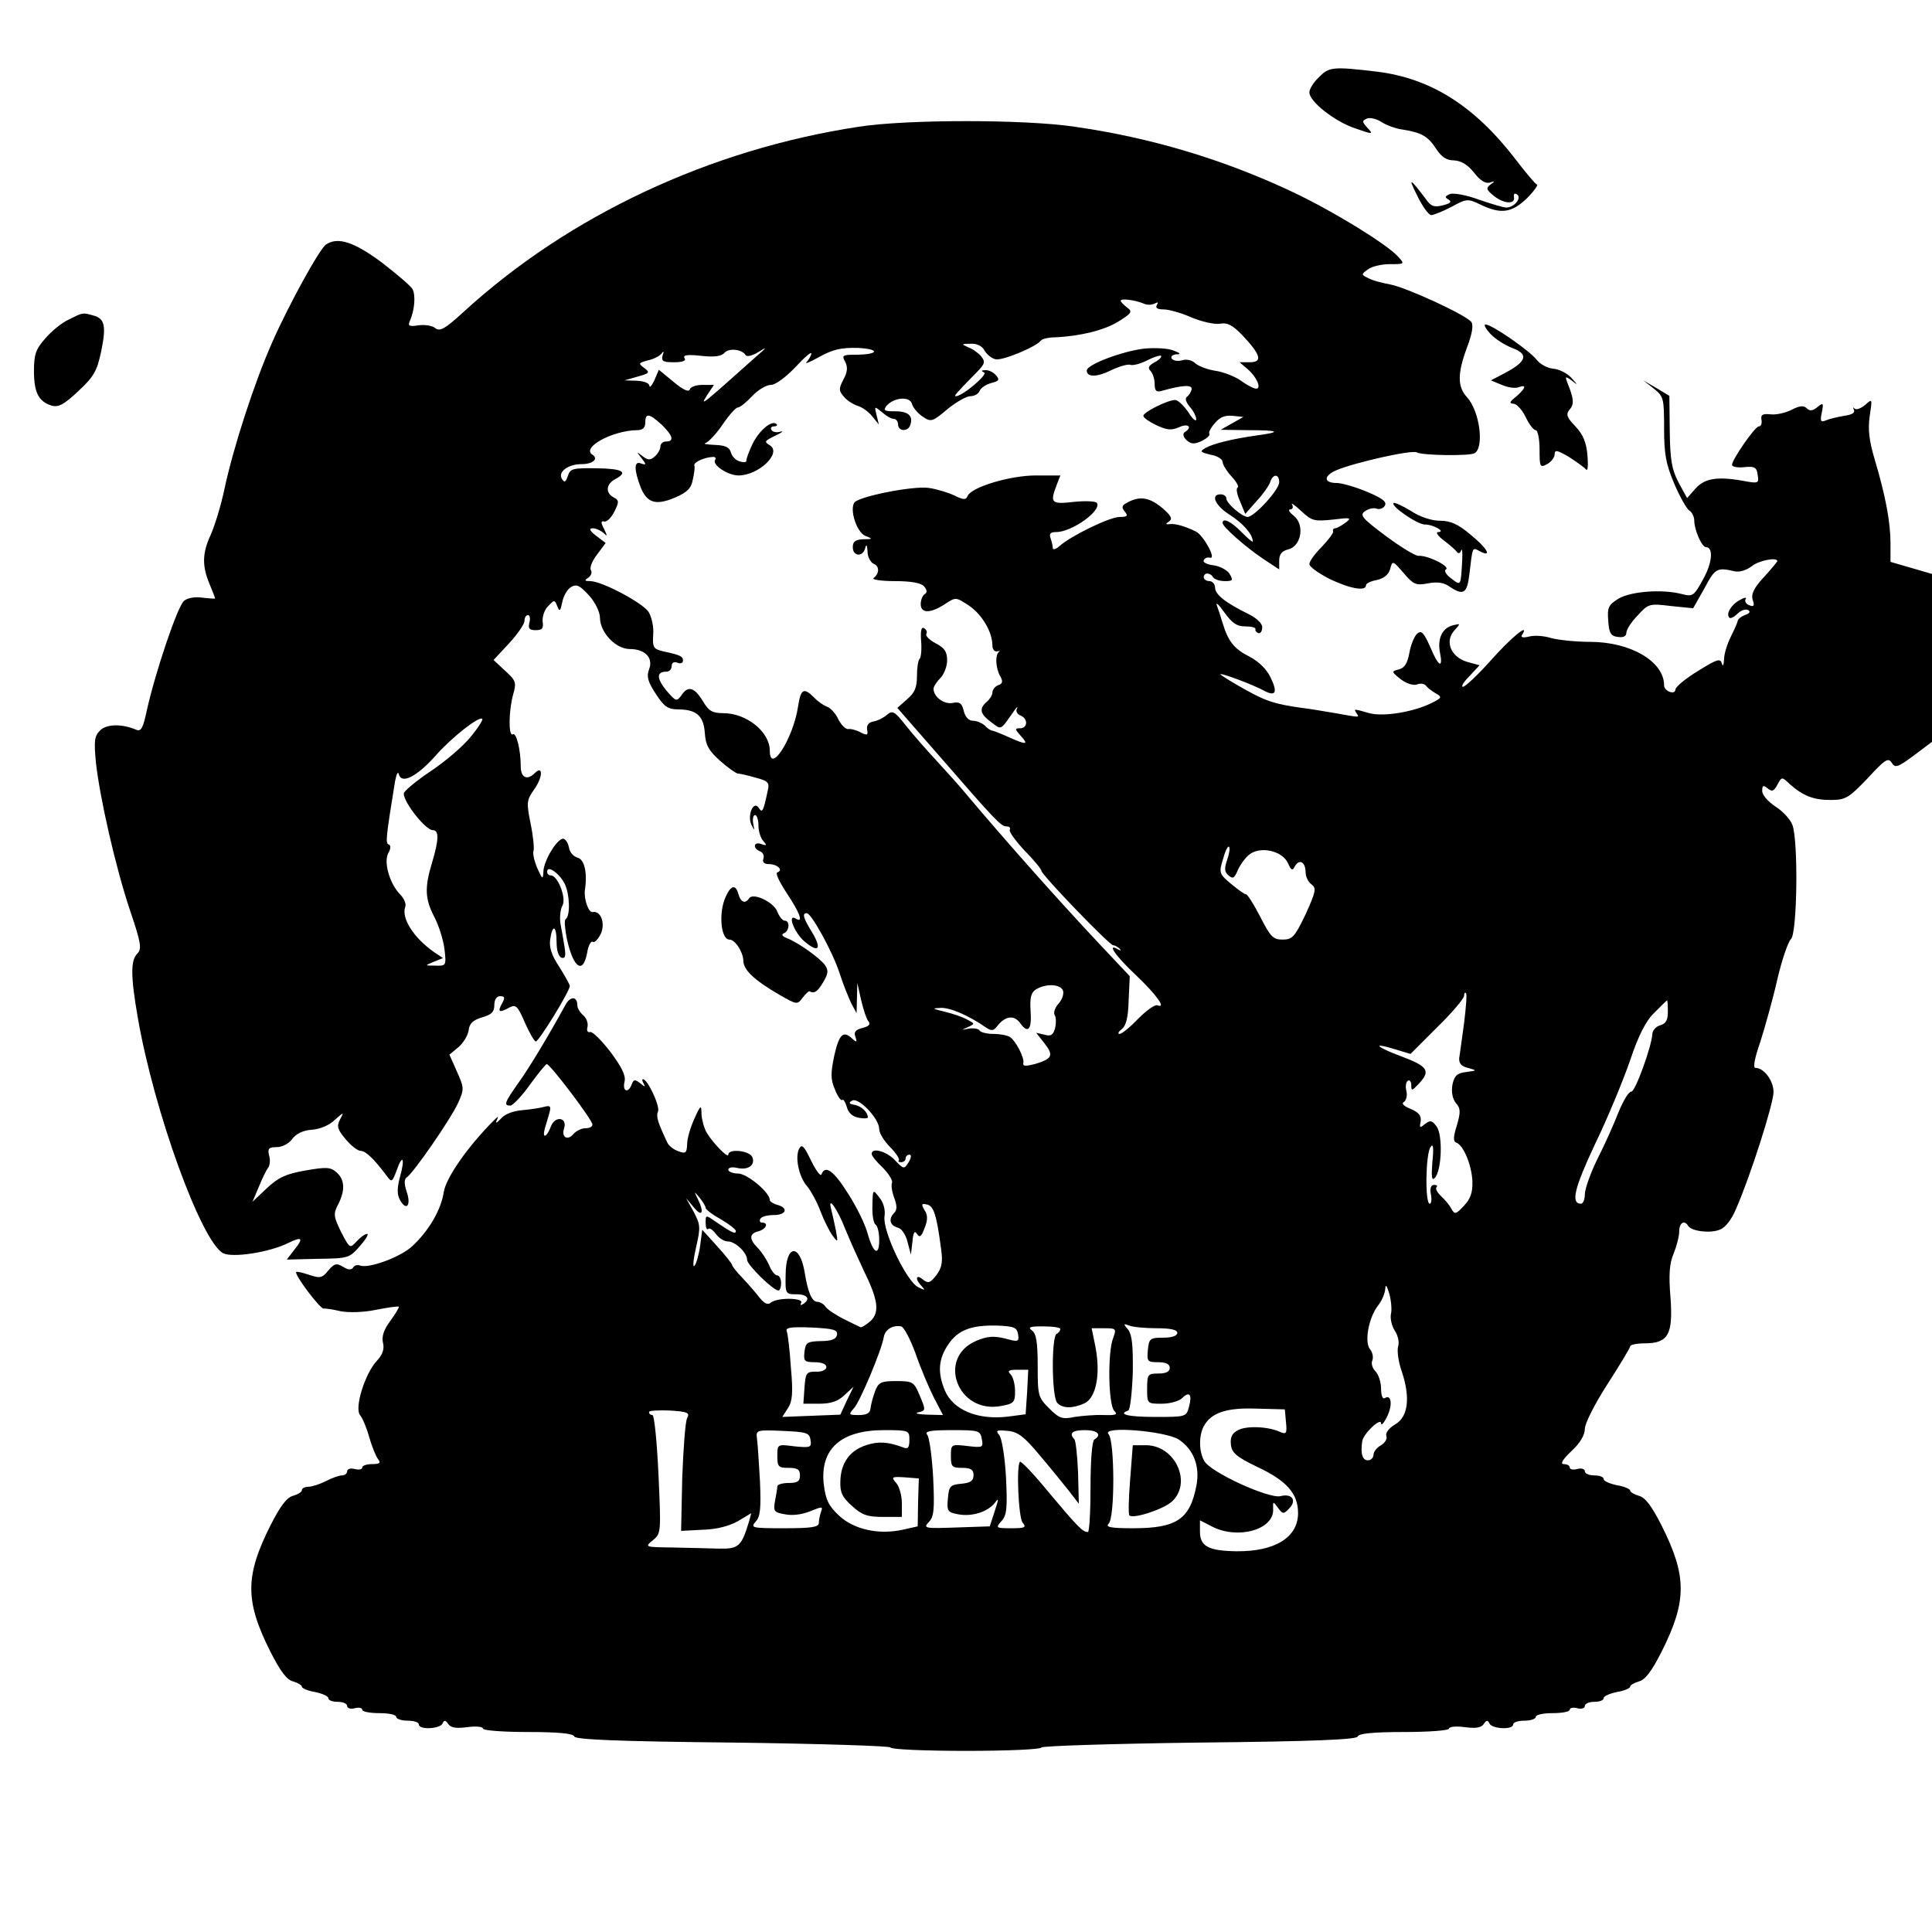 <?xml version="1.0" standalone="no"?>
<!DOCTYPE svg PUBLIC "-//W3C//DTD SVG 20010904//EN"
 "http://www.w3.org/TR/2001/REC-SVG-20010904/DTD/svg10.dtd">
<svg version="1.0" xmlns="http://www.w3.org/2000/svg"
 width="512pt" height="512pt" viewBox="0 0 512 512"
 preserveAspectRatio="xMidYMid meet">
<g transform="translate(0,512) scale(0.1,-0.1)"
fill="#000000" stroke="none">
<path d="M3495 4915 c-14 -13 -25 -31 -25 -40 0 -24 67 -77 121 -95 48 -17 49
-16 33 1 -15 17 -15 19 -1 25 8 3 26 -1 39 -10 13 -8 37 -17 53 -19 52 -8 69
-18 90 -50 15 -23 28 -32 48 -32 19 -1 36 -11 53 -32 16 -21 30 -30 42 -27 14
5 15 4 2 -5 -13 -10 -11 -14 10 -31 27 -21 57 -22 52 -1 -1 7 2 10 8 6 14 -9
-7 -35 -28 -35 -8 0 -41 10 -73 21 -32 12 -66 18 -76 15 -14 -6 -15 -9 -4 -15
9 -6 5 -10 -15 -15 -23 -6 -32 -3 -45 16 -43 57 -48 59 -24 11 14 -29 31 -53
38 -53 6 0 31 10 54 22 40 22 43 22 78 5 53 -25 81 -21 121 17 19 19 31 36 27
37 -5 2 -30 32 -56 66 -109 142 -224 215 -367 233 -118 14 -128 13 -155 -15z"/>
<path d="M2275 4784 c-394 -60 -768 -235 -1048 -492 -47 -43 -61 -51 -73 -42
-7 7 -28 10 -44 8 -25 -4 -30 -2 -24 11 13 29 16 69 7 85 -4 8 -42 40 -82 71
-73 54 -116 68 -147 47 -17 -11 -100 -162 -143 -260 -47 -106 -103 -279 -126
-387 -9 -44 -26 -98 -36 -121 -23 -49 -24 -83 -4 -131 8 -19 15 -37 15 -39 0
-1 -15 0 -33 2 -19 3 -39 0 -49 -8 -17 -13 -76 -188 -99 -291 -10 -47 -15 -56
-28 -51 -37 16 -78 16 -96 -2 -15 -15 -16 -28 -11 -83 10 -93 52 -279 91 -395
29 -85 31 -101 19 -113 -18 -18 -18 -59 1 -169 43 -249 168 -593 226 -625 25
-13 123 2 173 27 37 18 41 13 16 -18 l-20 -26 83 2 c80 1 83 2 111 34 15 17
24 32 19 32 -6 0 -18 -9 -28 -20 -18 -19 -18 -19 -41 25 -20 41 -21 48 -8 73
19 37 18 66 -4 85 -16 14 -26 15 -83 5 -51 -9 -71 -18 -102 -47 l-38 -36 17
40 c9 22 20 45 25 51 4 5 6 20 2 32 -4 18 -1 22 20 22 15 0 32 9 41 21 10 14
28 23 51 25 22 1 48 12 62 26 25 22 25 22 14 1 -9 -18 -7 -26 15 -52 14 -17
32 -31 40 -31 13 0 35 -21 68 -65 14 -19 15 -19 27 13 16 46 23 33 9 -17 -8
-30 -8 -47 0 -61 17 -31 30 -14 18 21 -7 21 -7 33 -1 38 18 11 117 155 136
196 18 39 17 42 -2 85 l-20 45 24 20 c13 11 25 31 27 45 2 18 12 27 36 34 24
7 32 14 32 32 0 15 6 24 15 24 13 0 14 -4 5 -20 -12 -22 -7 -25 20 -10 17 9
22 4 41 -40 12 -27 25 -50 29 -50 8 0 90 133 90 147 0 4 -13 27 -28 51 -20 30
-27 51 -24 72 6 42 17 38 17 -7 0 -21 5 -38 13 -41 10 -3 12 4 8 29 -3 19 -8
47 -11 63 -2 16 0 37 6 47 10 20 -13 79 -31 79 -6 0 -10 4 -10 10 0 18 31 -3
46 -31 14 -28 16 -86 3 -95 -4 -2 -2 -25 3 -51 17 -78 43 -97 54 -38 3 19 10
32 15 29 5 -3 14 7 21 21 13 28 0 62 -21 58 -11 -3 -24 34 -21 58 7 46 -1 81
-19 86 -11 3 -21 14 -23 26 -2 11 -8 22 -14 24 -15 5 -54 -58 -54 -88 -1 -21
-3 -19 -16 10 -8 19 -13 40 -10 47 2 6 -1 39 -8 72 -11 56 -11 61 11 92 22 32
22 63 0 41 -20 -20 -37 -12 -37 18 0 45 -12 91 -21 85 -12 -7 -11 63 1 106 9
31 7 37 -21 62 l-31 29 41 44 c23 25 41 51 41 60 0 8 4 15 9 15 5 0 7 -9 4
-20 -4 -16 0 -20 17 -20 17 0 21 5 18 23 -1 13 5 32 15 41 16 17 17 17 24 -1
6 -15 8 -13 13 11 3 16 13 34 23 40 15 9 23 5 48 -22 17 -19 29 -44 29 -60 1
-39 42 -82 79 -82 41 0 63 -24 51 -54 -7 -19 -3 -33 18 -65 23 -35 32 -41 62
-41 47 -1 65 -18 68 -64 2 -31 11 -46 40 -72 20 -18 42 -33 47 -34 6 0 27 -5
48 -11 34 -9 37 -13 31 -37 -11 -52 -14 -58 -23 -43 -14 21 -31 -19 -20 -44 9
-18 9 -18 5 3 -2 12 0 22 5 22 5 0 9 -13 9 -28 0 -15 6 -34 13 -41 10 -11 9
-13 -5 -8 -21 8 -24 -11 -4 -19 8 -3 12 -12 9 -20 -3 -9 2 -14 15 -14 22 0 39
-16 22 -22 -6 -2 6 -26 25 -55 34 -51 45 -80 25 -68 -25 16 -6 -36 22 -60 38
-32 47 -20 19 26 -22 36 -26 49 -13 49 12 0 68 -101 87 -159 9 -29 24 -65 31
-80 l14 -26 1 40 1 40 10 -45 c6 -25 14 -50 19 -56 7 -8 2 -14 -15 -18 -19 -5
-24 -11 -19 -24 5 -14 3 -15 -8 -5 -24 23 -35 13 -48 -44 -10 -48 -10 -64 2
-91 7 -18 16 -30 19 -27 3 3 8 -5 12 -18 4 -16 15 -26 31 -29 14 -3 25 -2 25
1 -1 14 -16 29 -35 33 -15 2 -17 6 -7 11 16 11 72 -47 72 -75 0 -11 13 -32 29
-48 16 -16 26 -32 23 -35 -3 -3 0 -5 6 -5 7 0 12 5 12 10 0 6 5 10 10 10 6 0
5 -8 -2 -20 -12 -19 -13 -19 -36 5 -22 24 -62 35 -62 17 0 -5 13 -21 29 -36
16 -16 27 -34 25 -40 -3 -7 0 -25 6 -41 7 -19 8 -31 0 -39 -16 -16 -12 -33 8
-39 11 -2 22 -18 27 -38 l9 -34 4 34 c2 25 6 31 12 21 7 -11 12 -7 20 15 9 22
9 35 0 48 -9 16 -8 18 6 15 18 -3 26 -26 38 -118 5 -35 2 -50 -13 -70 -16 -20
-21 -22 -35 -11 -19 16 -22 1 -3 -18 10 -11 8 -11 -10 -2 -31 16 -94 148 -89
187 3 18 -3 38 -14 51 -17 22 -17 22 -18 -22 -1 -24 3 -47 8 -50 6 -4 10 -22
10 -41 0 -45 -16 -36 -31 18 -6 23 -29 70 -51 104 -38 61 -61 78 -71 52 -2 -7
-14 9 -27 35 -19 40 -25 46 -32 33 -12 -22 -1 -76 22 -101 9 -11 25 -40 34
-64 9 -24 24 -54 32 -65 15 -20 15 -19 9 14 -4 19 -9 43 -12 54 -11 41 16 3
37 -51 13 -32 35 -80 48 -108 39 -79 44 -112 19 -136 -12 -10 -24 -18 -27 -16
-3 1 -23 11 -45 22 -22 11 -44 26 -48 33 -4 6 -14 12 -21 12 -14 0 -25 25 -33
75 -13 82 -51 78 -51 -5 -1 -49 0 -50 29 -50 29 0 38 -13 17 -26 -6 -4 -8 -3
-5 3 9 14 -63 15 -80 1 -8 -7 -17 -3 -30 13 -10 13 -30 36 -45 52 -16 16 -28
32 -28 35 -1 4 -18 26 -40 50 l-39 43 -6 -46 c-4 -25 -11 -47 -15 -50 -5 -3
-2 20 5 51 12 52 11 59 -7 93 l-20 36 21 -25 c22 -27 28 -13 10 23 -10 21 -10
21 5 3 9 -11 16 -23 16 -27 0 -4 18 -18 40 -30 22 -13 40 -27 40 -31 0 -10
-10 -5 -53 24 -27 19 -27 19 -27 -3 0 -12 3 -19 7 -16 3 4 12 -2 20 -13 8 -11
22 -20 32 -20 20 0 51 -30 51 -49 0 -13 69 -81 83 -81 4 0 7 9 7 20 0 11 -5
20 -10 20 -6 0 -16 12 -22 28 -7 15 -20 35 -30 45 -23 23 -23 38 2 44 21 6 28
23 9 23 -5 0 -7 5 -4 10 3 6 19 10 36 10 33 0 39 19 9 27 -11 3 -20 9 -20 13
0 20 -60 70 -84 70 -14 0 -26 5 -26 10 0 6 10 8 23 5 29 -7 49 7 41 28 -7 18
-64 24 -64 7 0 -11 -40 30 -57 58 -7 12 -13 34 -14 49 0 26 -2 26 -19 -12 -10
-22 -19 -52 -19 -67 -1 -24 -4 -26 -23 -19 -12 4 -25 14 -29 22 -26 55 -31 70
-25 84 5 15 -28 85 -40 85 -3 0 -2 -6 2 -12 5 -9 3 -9 -9 1 -14 11 -18 11 -23
-3 -9 -24 -25 -19 -19 7 4 16 -6 37 -37 79 -24 31 -48 55 -54 53 -7 -2 -10 4
-7 14 2 10 -3 23 -11 30 -9 8 -16 19 -16 27 0 24 -19 25 -32 0 -45 -82 -96
-167 -125 -207 -36 -51 -39 -59 -20 -59 6 1 30 25 51 55 22 30 42 55 45 55 9
0 121 -148 121 -160 0 -6 -8 -10 -19 -10 -10 0 -24 -7 -31 -15 -16 -19 -33 -9
-25 15 9 29 -24 34 -35 5 -11 -30 -24 -34 -16 -5 3 11 9 29 12 41 5 17 2 20
-13 16 -10 -3 -36 -7 -58 -9 -25 -2 -47 -10 -58 -23 -10 -11 -15 -13 -11 -5 6
13 5 13 -8 0 -68 -68 -126 -151 -132 -189 -7 -47 -39 -102 -83 -143 -30 -29
-115 -60 -138 -52 -7 3 -16 1 -19 -5 -5 -7 -13 -7 -27 2 -17 10 -23 9 -39 -10
-16 -20 -22 -21 -49 -12 -18 6 -34 10 -36 8 -6 -6 64 -99 73 -97 4 1 24 -2 45
-7 23 -4 61 -3 94 4 31 6 58 10 60 8 1 -2 -9 -19 -23 -38 -17 -23 -23 -41 -19
-58 4 -16 -1 -31 -16 -47 -32 -34 -60 -125 -45 -144 7 -8 18 -35 25 -60 7 -25
18 -51 23 -57 8 -10 4 -13 -16 -13 -14 0 -26 -4 -26 -9 0 -5 -9 -7 -20 -4 -11
3 -20 0 -20 -6 0 -6 -6 -11 -14 -11 -7 0 -27 -7 -42 -15 -16 -8 -37 -15 -46
-15 -10 0 -18 -4 -18 -9 0 -5 -10 -11 -23 -15 -17 -4 -34 -27 -60 -78 -68
-135 -68 -201 0 -336 26 -51 43 -74 60 -78 13 -4 23 -10 23 -14 0 -4 16 -11
35 -14 19 -4 35 -11 35 -16 0 -6 11 -10 25 -10 14 0 25 -5 25 -11 0 -6 9 -9
20 -6 11 3 20 1 20 -4 0 -5 20 -9 45 -9 25 0 45 -4 45 -10 0 -5 14 -10 30 -10
17 0 30 -4 30 -10 0 -15 57 -12 63 3 4 9 8 9 15 -2 7 -10 22 -12 51 -8 23 3
41 1 41 -4 0 -5 54 -9 119 -9 82 0 121 -4 123 -12 3 -8 116 -13 421 -16 229
-3 417 -9 417 -13 0 -5 90 -9 200 -9 110 0 200 4 200 9 0 4 188 10 417 13 305
3 418 8 421 16 2 8 41 12 123 12 65 0 119 4 119 9 0 5 18 7 41 4 29 -4 44 -2
51 8 7 11 11 11 15 2 6 -15 63 -18 63 -3 0 6 14 10 30 10 17 0 30 5 30 10 0 6
20 10 45 10 25 0 45 4 45 9 0 5 9 7 20 4 11 -3 20 0 20 6 0 6 11 11 25 11 14
0 25 4 25 10 0 5 16 12 35 16 19 3 35 10 35 14 0 4 10 10 23 14 17 4 34 27 60
78 68 135 68 201 0 336 -26 51 -43 74 -60 78 -13 4 -23 10 -23 14 0 4 -16 11
-35 14 -19 4 -35 11 -35 16 0 6 -11 10 -25 10 -14 0 -25 5 -25 11 0 6 -9 9
-20 6 -11 -3 -20 -1 -20 4 0 5 -7 9 -16 9 -10 0 -3 12 20 34 23 21 36 43 36
59 0 15 26 66 60 119 33 51 60 96 60 100 0 4 17 8 38 8 63 0 76 23 69 121 -5
60 -3 90 8 116 8 20 15 46 15 59 0 24 14 32 24 15 9 -14 58 -20 83 -10 15 5
32 27 44 56 38 87 99 278 99 309 0 30 -25 64 -48 64 -7 0 -2 26 13 69 12 38
33 112 45 165 12 52 29 101 36 107 17 14 20 262 4 303 -5 14 -25 36 -44 48
-20 13 -36 31 -36 42 0 15 3 16 14 7 12 -10 17 -8 26 9 12 22 12 22 33 2 35
-31 63 -42 108 -42 40 0 48 5 98 57 46 50 55 56 64 42 9 -15 16 -13 59 19 l48
36 0 223 0 222 -55 16 -55 16 0 49 c0 56 -13 126 -42 223 -15 50 -18 80 -13
115 7 46 7 46 -12 29 -11 -9 -23 -14 -28 -10 -4 5 -5 3 -2 -3 4 -8 -5 -13 -26
-16 -17 -3 -39 -8 -48 -12 -14 -6 -16 -2 -11 21 5 25 4 27 -12 14 -12 -10 -20
-11 -28 -3 -8 8 -19 7 -40 -4 -16 -8 -41 -14 -56 -12 -21 2 -26 -1 -24 -14 2
-10 -1 -18 -7 -18 -10 0 -71 -88 -71 -102 0 -5 15 -8 33 -6 27 3 33 -1 35 -21
4 -22 2 -23 -40 -15 -68 12 -101 6 -125 -21 l-22 -25 -23 42 c-18 35 -22 60
-23 136 l-1 93 -35 21 -34 20 28 -22 c26 -21 27 -26 27 -105 0 -69 5 -95 27
-147 15 -35 33 -67 40 -71 7 -4 13 -17 13 -27 0 -24 20 -70 31 -70 20 0 17
-41 -7 -84 -25 -46 -28 -48 -58 -40 -52 13 -132 7 -166 -12 -27 -17 -31 -23
-28 -59 2 -33 7 -41 26 -43 14 -2 22 2 22 11 0 8 13 29 30 46 28 31 31 32 88
25 l59 -6 30 53 c28 53 33 56 80 45 13 -3 32 3 46 14 19 15 67 24 67 13 0 -2
-16 -21 -36 -43 -26 -28 -34 -45 -29 -60 5 -15 3 -19 -9 -14 -9 3 -13 11 -10
16 4 6 -3 5 -15 -2 -23 -12 -38 -37 -28 -47 3 -3 13 2 22 11 9 9 22 13 28 9 7
-4 3 -9 -9 -13 -10 -4 -19 -11 -19 -16 -1 -5 -9 -23 -18 -41 -9 -18 -18 -45
-18 -60 -1 -16 -3 -21 -6 -11 -4 14 -13 11 -63 -20 -33 -20 -59 -42 -60 -49 0
-16 -30 -5 -30 11 0 63 -89 115 -196 115 -38 0 -84 5 -103 10 -19 6 -45 8 -59
4 -17 -4 -23 -2 -18 5 21 34 -30 -8 -84 -69 -34 -38 -67 -69 -73 -69 -6 0 2
13 17 28 l27 29 -33 9 c-43 13 -60 54 -34 83 17 19 17 19 -3 14 -29 -7 -42
-35 -35 -72 9 -45 -4 -38 -26 15 -17 38 -23 44 -34 35 -8 -7 -17 -29 -21 -51
-5 -27 -12 -40 -28 -44 -20 -5 -20 -6 5 -26 16 -12 33 -17 43 -14 9 4 20 2 24
-3 3 -5 15 -14 25 -20 18 -10 18 -12 -10 -26 -48 -24 -128 -37 -165 -27 -42
12 -42 12 -34 0 8 -12 11 -12 -56 0 -30 5 -70 12 -89 14 -70 10 -94 17 -149
48 -31 17 -60 35 -66 40 -10 9 84 -25 118 -44 28 -14 33 -2 14 37 -10 21 -31
42 -56 55 -40 20 -56 40 -71 89 -4 14 -11 35 -15 46 -4 11 5 3 19 -17 21 -29
33 -38 56 -38 17 0 29 -3 27 -8 -1 -4 3 -8 8 -10 6 -1 10 6 10 16 0 10 -15 24
-35 34 -61 30 -90 52 -90 71 0 9 -7 17 -15 17 -8 0 -15 5 -15 10 0 6 4 10 9
10 6 0 13 -4 16 -10 3 -5 17 -10 31 -10 21 0 23 2 12 20 -7 10 -26 20 -43 22
-16 2 -28 8 -25 13 2 6 10 9 17 7 17 -4 -17 58 -37 69 -28 14 -55 22 -70 20
-12 -1 -12 0 -2 7 10 7 6 15 -18 36 -34 28 -59 32 -91 15 -16 -8 -18 -13 -8
-25 9 -11 7 -14 -14 -14 -26 0 -129 -50 -159 -77 -10 -9 -18 -11 -18 -5 0 6
-3 17 -6 26 -4 12 0 16 15 16 42 0 121 57 108 77 -3 5 -31 6 -61 3 -60 -7 -64
-3 -46 44 l10 26 -65 0 c-68 0 -172 -31 -181 -55 -4 -10 -11 -10 -35 2 -17 8
-47 17 -68 20 -41 6 -187 -23 -197 -39 -13 -20 7 -79 29 -88 21 -8 20 -9 -5
-9 -21 -1 -28 -6 -28 -21 0 -25 27 -27 33 -2 3 11 5 8 6 -9 0 -15 8 -29 16
-33 16 -6 16 -26 0 -38 -5 -4 20 -8 56 -8 45 0 70 -5 78 -14 8 -10 9 -16 1
-21 -5 -3 -10 -15 -10 -26 0 -25 26 -25 64 0 29 19 29 19 64 -4 35 -24 62 -70
62 -106 0 -10 6 -17 13 -15 6 1 9 1 5 -1 -11 -7 -10 -41 2 -64 9 -15 7 -21 -5
-25 -8 -3 -15 -12 -15 -19 0 -7 -7 -18 -15 -25 -21 -18 -18 -32 12 -54 28 -21
23 -23 61 31 7 10 10 12 7 5 -4 -6 1 -15 9 -18 21 -8 20 -34 -1 -34 -14 0 -14
-2 2 -20 22 -24 16 -25 -33 -3 -20 9 -40 17 -44 17 -4 1 -13 7 -19 14 -7 6
-21 12 -31 12 -11 0 -20 10 -24 26 -5 21 -11 25 -30 21 -23 -4 -51 17 -50 39
1 6 9 18 19 28 9 10 17 30 17 46 0 23 -7 33 -30 45 -17 9 -28 20 -25 25 3 5 0
12 -6 15 -7 5 -10 -6 -8 -33 2 -23 0 -44 -4 -48 -4 -4 -7 -25 -7 -46 0 -30 -6
-44 -26 -61 l-26 -23 104 -119 c157 -181 171 -195 185 -195 8 0 12 -4 9 -9 -3
-4 15 -29 39 -55 25 -25 45 -50 45 -54 0 -10 180 -197 190 -197 4 0 12 -4 17
-9 5 -5 3 -6 -4 -2 -31 18 -8 -16 46 -67 57 -54 83 -91 58 -81 -7 2 -29 -14
-51 -36 -21 -22 -43 -40 -49 -40 -6 0 -3 6 6 13 11 8 17 31 18 76 l3 64 -81
86 c-108 115 -245 269 -352 396 -18 22 -55 63 -80 90 -26 28 -62 69 -81 93
-29 37 -35 40 -49 28 -9 -8 -25 -16 -36 -18 -13 -2 -19 -10 -17 -22 3 -14 0
-16 -17 -7 -11 6 -26 10 -32 9 -7 -2 -19 10 -27 25 -7 16 -21 31 -30 34 -10 4
-25 14 -35 25 -27 27 -35 22 -42 -24 -13 -86 -75 -182 -75 -117 0 49 -61 99
-123 99 -29 0 -39 6 -53 30 -23 38 -40 44 -57 19 -14 -19 -15 -19 -41 11 -26
32 -27 50 0 50 8 0 14 7 14 15 0 9 6 12 15 9 8 -4 15 -1 15 5 0 12 -7 15 -53
25 -25 6 -28 10 -26 44 2 20 -4 47 -12 60 -15 24 -124 82 -155 82 -15 0 -16 2
-5 9 7 5 11 14 7 20 -4 6 3 24 16 41 l23 31 -25 19 c-18 14 -20 20 -9 20 8 0
21 -6 28 -12 11 -11 11 -9 2 10 -9 17 -9 22 0 20 7 -2 19 10 27 26 13 26 13
30 -2 38 -22 12 -20 35 4 48 36 19 21 28 -49 29 -63 1 -70 -1 -76 -20 -6 -17
-9 -19 -16 -8 -11 18 16 39 52 39 30 0 46 14 29 25 -30 19 53 64 118 65 15 0
22 6 22 20 0 26 10 25 43 -5 30 -29 35 -45 12 -45 -8 0 -15 -6 -15 -14 0 -7
-7 -19 -15 -26 -12 -10 -18 -10 -32 1 -17 13 -17 13 -3 -5 14 -18 13 -19 -2
-14 -18 7 -18 -17 0 -64 17 -41 40 -48 90 -27 33 14 44 25 48 48 4 17 6 34 4
38 -2 8 27 21 48 22 7 1 11 -3 7 -8 -8 -13 34 -41 62 -41 54 0 116 60 83 80
-16 10 -15 11 20 28 14 7 17 10 8 8 -10 -3 -20 -1 -23 4 -4 6 -1 10 6 10 7 0
10 3 7 6 -12 12 -46 -16 -64 -53 -10 -21 -17 -41 -16 -44 1 -4 -7 -5 -17 -2
-11 3 -21 13 -24 24 -4 14 -15 19 -44 20 -21 1 -31 3 -23 5 8 3 29 25 45 49
17 25 35 45 40 45 6 0 23 14 38 30 16 17 38 30 50 30 12 0 39 20 64 46 24 26
43 43 43 37 0 -5 -6 -15 -12 -22 -7 -7 8 -1 33 13 36 20 58 25 102 24 61 -3
56 -18 -6 -18 -34 0 -37 -2 -27 -19 7 -14 6 -27 -5 -47 -13 -25 -12 -30 2 -46
8 -10 25 -20 37 -24 11 -3 29 -16 38 -28 l17 -21 -6 25 c-6 24 -6 24 14 8 11
-10 25 -18 31 -18 7 0 12 -7 12 -15 0 -18 26 -20 32 -2 9 24 -4 37 -39 37 -29
0 -33 2 -24 14 19 23 63 27 68 5 3 -10 16 -25 28 -33 22 -15 26 -14 65 19 23
19 51 35 61 35 11 0 22 6 25 14 3 8 17 17 31 21 20 5 23 8 13 20 -7 8 -20 15
-29 14 -10 0 -12 -2 -3 -6 12 -4 -57 -63 -75 -63 -6 0 0 7 56 64 21 22 23 27
11 42 -8 9 -23 20 -35 24 -18 8 -17 9 7 9 17 1 31 -6 37 -18 6 -10 19 -21 29
-23 17 -5 109 33 121 50 3 4 20 8 36 8 68 3 132 19 169 42 35 22 38 26 23 37
-9 7 -17 15 -17 18 0 7 39 2 62 -8 9 -4 22 -3 29 1 8 4 9 3 5 -4 -5 -8 1 -12
18 -12 13 0 46 -9 73 -21 26 -11 60 -19 75 -17 21 4 35 -4 61 -31 48 -51 54
-71 19 -71 l-27 0 21 -18 c24 -20 38 -52 23 -52 -6 0 -24 9 -40 21 -16 11 -46
23 -66 26 -21 3 -46 12 -55 20 -9 9 -25 12 -36 8 -11 -3 -23 -1 -27 5 -3 5 2
10 12 11 13 0 12 3 -7 10 -14 6 -49 8 -79 5 -57 -7 -151 -42 -151 -58 0 -18
27 -18 65 1 21 10 45 17 51 14 7 -2 27 3 44 12 18 9 34 14 37 12 2 -3 -5 -11
-17 -17 -16 -9 -19 -15 -11 -23 6 -6 11 -22 11 -35 0 -17 4 -22 18 -18 57 16
82 17 80 4 -2 -7 -7 -16 -13 -20 -5 -4 -2 -14 8 -26 9 -10 17 -25 17 -33 0 -8
-10 1 -21 19 -12 17 -27 32 -35 32 -19 0 -84 -32 -84 -42 0 -5 16 -16 35 -25
28 -13 39 -14 60 -5 24 11 36 0 15 -13 -6 -4 -5 -12 4 -21 12 -11 20 -12 40
-3 14 7 23 15 21 19 -3 4 4 17 15 29 13 16 27 21 47 19 l28 -3 -30 -17 -30
-17 74 -1 c82 0 89 -5 21 -14 -63 -9 -113 -21 -135 -33 -16 -9 -15 -11 13 -18
18 -3 32 -12 32 -19 0 -7 11 -25 24 -39 13 -14 20 -27 16 -29 -5 -2 -2 -18 6
-36 l14 -34 30 34 c17 18 33 41 36 50 7 23 24 23 24 0 0 -20 -66 -92 -84 -92
-15 1 -56 36 -56 49 0 6 -7 11 -15 11 -28 0 -15 -30 25 -55 34 -22 60 -51 60
-70 0 -3 -13 8 -30 25 -27 28 -50 39 -50 24 0 -10 59 -62 106 -94 l44 -29 0
23 c0 17 7 26 24 30 35 9 44 65 15 89 -12 9 -16 17 -10 17 7 0 9 6 5 13 -4 6
7 -1 24 -17 29 -27 35 -28 84 -23 48 6 51 5 34 -8 -11 -8 -23 -15 -28 -15 -4
0 -7 -4 -5 -8 1 -5 -13 -23 -30 -41 -18 -18 -33 -38 -33 -46 0 -7 24 -24 53
-39 54 -26 97 -34 97 -17 0 5 13 11 29 14 18 4 31 14 35 29 6 23 7 23 36 -11
26 -30 32 -33 64 -27 26 5 43 2 58 -9 36 -24 46 -18 52 33 9 75 7 72 28 61 34
-18 19 9 -26 45 -32 27 -52 36 -80 36 -22 0 -53 10 -77 26 -23 14 -43 23 -46
21 -8 -8 63 -57 83 -57 23 0 57 -20 35 -20 -7 0 -1 -10 15 -22 16 -12 32 -26
35 -31 4 -5 9 -3 11 4 3 8 4 -4 3 -26 -4 -69 -3 -68 -29 -48 -14 10 -20 21
-14 24 12 8 -49 38 -73 36 -9 0 -48 24 -87 53 -63 47 -69 55 -55 65 10 7 23
10 31 7 8 -3 18 1 22 8 6 10 -7 20 -48 37 -31 13 -67 23 -79 23 -36 0 -36 19
-1 34 47 20 201 55 213 47 14 -8 140 -10 153 -2 26 16 13 112 -20 148 -26 28
-26 63 0 133 14 37 17 59 11 67 -17 20 -172 91 -214 99 -22 4 -49 11 -59 17
-19 9 -19 10 -1 23 10 8 37 14 58 14 40 0 40 0 22 20 -30 33 -171 120 -279
171 -182 86 -375 144 -577 173 -132 20 -447 20 -574 0z m-299 -605 c3 -5 17
-2 32 7 26 16 26 15 -3 -10 -148 -132 -151 -135 -131 -103 l18 27 -30 0 c-17
0 -32 -5 -34 -12 -3 -8 -18 -1 -43 20 l-39 32 -12 -28 c-7 -15 -13 -21 -13
-14 -1 7 -15 12 -33 13 l-33 1 35 10 c32 9 33 11 17 23 -16 12 -15 13 10 20
15 3 32 12 36 18 6 8 7 6 3 -5 -4 -15 1 -18 30 -18 24 0 33 4 28 11 -5 8 8 10
44 6 36 -4 54 -1 62 8 11 13 46 10 56 -6z m-729 -1012 c-19 -24 -67 -65 -106
-91 -39 -26 -71 -53 -71 -59 0 -24 58 -97 77 -97 17 0 16 -26 -2 -86 -20 -66
-19 -96 6 -144 12 -23 24 -61 27 -86 5 -43 4 -44 -24 -43 -29 0 -29 0 -5 10
l25 10 -24 16 c-54 38 -87 90 -76 120 3 7 -3 22 -13 32 -28 28 -45 86 -32 110
7 12 7 21 1 23 -9 3 -7 20 17 168 4 20 8 27 10 18 7 -27 48 -6 97 49 43 49
116 106 124 98 3 -2 -11 -24 -31 -48z m2005 -326 c-8 -23 -7 -32 4 -41 11 -10
15 -7 23 11 5 13 18 32 29 42 28 26 89 14 105 -20 9 -20 12 -22 19 -8 12 20
28 10 28 -17 0 -11 7 -26 16 -32 13 -10 11 -19 -16 -79 -29 -60 -35 -67 -61
-67 -25 0 -32 7 -59 60 -17 33 -34 60 -38 60 -4 0 -22 13 -40 28 -31 26 -32
29 -21 65 6 22 13 36 16 33 3 -3 1 -18 -5 -35z m-435 -346 c3 -9 -2 -24 -12
-35 -9 -10 -14 -24 -10 -30 4 -6 4 -22 1 -35 -5 -18 -11 -22 -28 -17 l-22 5
22 -28 c25 -32 21 -41 -26 -55 -24 -6 -32 -6 -30 3 3 14 -20 59 -36 69 -6 4
-25 8 -43 8 -17 0 -34 4 -37 9 -3 5 -16 7 -29 5 -20 -4 -20 -4 -2 4 19 9 19 9
-2 20 -12 7 -39 16 -60 21 -33 8 -34 9 -10 10 25 1 74 -20 120 -52 15 -10 20
-9 30 4 21 27 45 30 61 7 21 -29 31 -16 27 36 -2 34 2 47 16 55 27 15 63 13
70 -4z m1063 -86 c-6 -41 -11 -83 -13 -93 -1 -14 6 -22 23 -26 25 -7 25 -7 -5
-11 -24 -3 -31 -10 -36 -34 -3 -19 0 -36 9 -48 13 -14 13 -24 3 -59 -10 -31
-10 -43 -2 -46 19 -6 41 -59 43 -102 1 -30 -5 -47 -22 -65 -22 -24 -25 -24
-34 -8 -5 10 -18 25 -28 34 -9 9 -15 19 -11 23 3 3 1 6 -6 6 -9 0 -12 -9 -9
-25 3 -14 1 -25 -3 -25 -13 0 -11 132 2 150 7 11 9 0 5 -39 -3 -39 -2 -51 6
-43 19 19 22 114 5 137 -12 16 -17 17 -31 6 -13 -11 -15 -10 -11 7 2 15 -5 24
-26 33 -20 8 -26 15 -18 19 6 5 9 17 6 29 -3 12 -1 24 4 27 5 3 9 -3 9 -12 0
-16 2 -15 20 4 32 34 24 46 -45 72 -70 26 -81 39 -17 19 l40 -12 71 71 c39 38
71 76 71 83 0 7 2 10 5 7 3 -2 0 -38 -5 -79z m540 30 c0 -22 -5 -32 -20 -36
-11 -3 -20 -13 -21 -22 -1 -32 -46 -156 -56 -154 -6 1 -21 -23 -34 -55 -12
-31 -37 -87 -56 -124 -18 -37 -33 -79 -33 -93 0 -14 -5 -25 -10 -25 -28 0 -18
41 37 158 34 70 75 170 93 222 22 66 42 105 64 126 17 17 32 32 34 33 1 0 2
-13 2 -30z m-734 -802 c-2 -11 2 -30 10 -43 9 -13 13 -32 9 -43 -3 -11 1 -41
10 -66 23 -69 17 -120 -18 -140 -17 -10 -26 -23 -23 -31 3 -7 -4 -18 -14 -24
-11 -6 -20 -17 -20 -25 0 -8 -7 -15 -15 -15 -14 0 -20 17 -15 50 2 20 50 65
50 48 0 -7 7 0 15 16 16 31 13 62 -5 51 -6 -4 -10 7 -10 25 0 17 -7 38 -15 46
-8 8 -12 21 -8 29 3 9 0 22 -6 29 -16 19 -4 83 20 115 11 13 19 33 20 45 1 14
4 10 11 -13 5 -19 7 -43 4 -54z m-1468 -55 c-2 -11 -15 -16 -43 -16 -36 -1
-40 -4 -43 -28 -3 -25 0 -28 27 -28 19 0 31 -5 31 -13 0 -7 -12 -13 -27 -12
-26 0 -28 -3 -31 -42 l-3 -43 42 0 c30 0 50 6 67 23 l24 22 -18 -37 -17 -37
-77 -3 -77 -3 15 23 c12 18 14 41 8 107 -3 46 -8 89 -11 97 -4 10 10 12 65 10
59 -3 71 -6 68 -20z m208 -48 c13 -38 35 -90 48 -116 l25 -48 -42 1 c-23 1
-34 3 -24 6 21 5 21 5 3 48 -14 33 -18 35 -61 35 -40 0 -47 -3 -56 -27 -6 -16
-11 -36 -12 -45 -1 -13 -10 -18 -31 -18 -27 0 -28 1 -13 18 16 17 73 153 79
188 3 20 23 33 46 29 7 -1 24 -33 38 -71z m272 50 c3 -20 1 -21 -35 -11 -30 7
-46 6 -75 -6 -107 -45 -50 -195 65 -173 34 6 37 10 37 39 0 18 -5 38 -12 45
-9 9 -5 12 17 12 l30 0 -3 -59 -4 -59 -46 -6 c-80 -10 -146 17 -168 69 -20 48
-17 84 9 122 26 39 62 52 132 50 43 -2 50 -5 53 -23z m112 14 c0 -4 -4 -10
-10 -13 -14 -9 -13 -168 2 -183 15 -15 40 -15 72 -1 31 15 43 77 29 150 l-10
49 33 0 c32 0 33 -1 24 -26 -15 -37 -13 -177 3 -193 10 -10 4 -12 -28 -11 -22
1 -57 -2 -77 -5 -33 -7 -41 -4 -68 23 -29 29 -30 34 -30 113 0 62 -4 85 -15
93 -12 9 -6 11 30 11 25 0 45 -3 45 -7z m256 2 c36 0 54 -4 54 -12 0 -8 -14
-13 -37 -13 -35 0 -38 -2 -41 -32 -3 -31 -1 -33 27 -33 21 0 31 -5 31 -15 0
-10 -10 -15 -30 -15 -28 0 -30 -2 -30 -40 0 -40 0 -40 39 -40 22 0 46 7 54 15
19 19 27 10 18 -23 -7 -27 -9 -27 -89 -27 -73 0 -101 7 -72 17 5 2 10 46 12
100 1 72 -2 100 -12 114 -14 16 -13 17 3 11 10 -4 43 -7 73 -7z m-1245 -238
c-5 -10 -10 -80 -13 -158 l-3 -141 57 3 c38 1 71 10 94 23 l35 21 -6 -22 c-20
-67 -28 -73 -80 -72 -28 1 -83 2 -124 3 -72 1 -73 1 -51 19 22 18 22 20 15
175 -4 86 -11 157 -16 157 -5 0 -9 3 -9 8 0 4 25 5 55 4 47 -3 54 -6 46 -20z
m1587 -11 c3 -29 1 -33 -15 -26 -32 15 -90 17 -112 5 -16 -8 -21 -19 -19 -38
2 -22 15 -33 69 -59 79 -37 109 -71 109 -123 0 -64 -61 -102 -163 -101 -74 1
-97 13 -97 52 l0 30 31 -16 c69 -36 165 -9 163 45 -1 22 0 22 13 4 12 -17 15
-17 29 -2 22 22 8 41 -23 33 -31 -7 -187 64 -202 94 -14 25 -14 67 -1 91 19
36 60 50 140 47 l75 -2 3 -34z m-1260 -47 c3 -20 0 -21 -42 -17 -46 6 -46 6
-46 -26 0 -28 3 -31 30 -31 23 0 30 -4 30 -20 0 -16 -7 -20 -30 -20 -16 0 -30
-4 -30 -9 0 -5 -3 -22 -6 -38 -5 -28 -3 -31 26 -36 19 -4 45 -1 67 8 32 13 34
13 29 -1 -3 -9 -6 -22 -6 -30 0 -11 -19 -14 -92 -14 -86 0 -90 1 -75 18 12 13
14 35 11 107 -3 50 -6 100 -8 113 -3 22 -1 23 68 20 64 -3 71 -5 74 -24z m262
0 c0 -20 -4 -25 -16 -20 -40 15 -66 17 -99 6 -43 -14 -67 -47 -68 -96 -1 -29
5 -42 31 -65 26 -24 41 -29 82 -29 l50 0 0 37 c0 20 -7 44 -15 53 -14 16 -12
17 22 15 l38 -3 -2 -63 -1 -64 -40 -9 c-64 -14 -129 1 -168 37 -28 26 -36 42
-41 84 -10 93 45 143 160 143 66 0 67 -1 67 -26z m192 2 c4 -22 3 -23 -39 -18
-43 5 -43 4 -43 -27 0 -28 3 -31 30 -31 23 0 30 -5 30 -19 0 -15 -8 -21 -32
-23 -30 -3 -33 -6 -36 -39 -3 -33 -1 -37 27 -42 36 -7 79 6 98 31 10 14 10 10
-1 -23 l-13 -40 -89 -3 c-83 -3 -88 -2 -73 14 14 14 16 32 12 118 -3 55 -10
107 -16 114 -7 9 7 12 66 12 71 0 75 -1 79 -24z m152 -41 c28 -33 63 -76 78
-95 l27 -35 -2 82 c-2 45 -6 85 -10 89 -15 16 -5 24 28 24 34 0 46 -12 25 -25
-6 -4 -10 -57 -10 -126 0 -65 -3 -119 -7 -119 -14 0 -27 14 -102 103 -40 49
-75 86 -78 83 -10 -10 -4 -147 7 -161 11 -13 6 -15 -30 -15 -41 0 -42 1 -26
19 14 15 16 34 12 116 -3 54 -11 104 -18 112 -10 12 -7 14 22 11 27 -2 44 -15
84 -63z m370 40 c39 -26 56 -70 47 -120 -17 -91 -52 -115 -168 -115 -60 0 -74
3 -65 12 17 17 16 219 0 237 -22 23 150 9 186 -14z"/>
<path d="M2995 1199 c-4 -49 -5 -92 -2 -95 10 -10 90 16 113 37 54 50 8 149
-69 149 l-35 0 -7 -91z"/>
<path d="M182 4273 c-18 -8 -46 -31 -62 -50 -25 -28 -30 -42 -30 -86 0 -57 12
-81 47 -92 18 -5 33 3 71 39 41 38 49 53 60 104 14 68 10 88 -21 96 -29 8 -27
8 -65 -11z"/>
<path d="M3950 4235 c13 -14 39 -30 57 -37 44 -16 39 -35 -14 -64 l-42 -22 29
-12 c16 -7 36 -10 45 -6 22 8 18 -3 -7 -25 -18 -14 -19 -18 -7 -19 8 0 23 -16
32 -35 9 -19 21 -35 27 -35 5 0 10 -23 10 -50 0 -48 1 -50 20 -40 11 6 20 18
20 26 0 13 7 11 38 -7 20 -13 41 -28 45 -33 5 -6 6 11 4 37 -3 35 -12 56 -32
77 -23 24 -26 32 -15 45 12 14 11 28 -6 70 -7 18 -6 19 12 6 16 -13 16 -12 -2
8 -11 12 -33 23 -48 24 -15 1 -35 12 -44 24 -19 24 -118 93 -135 93 -6 0 0
-11 13 -25z"/>
<path d="M1923 2743 c-19 -41 -13 -113 10 -113 15 0 36 -32 37 -56 0 -24 28
-51 95 -90 47 -27 48 -27 62 -8 8 10 16 18 18 17 13 -7 22 -1 37 25 13 22 14
30 4 45 -15 19 -70 59 -101 71 -13 5 -15 10 -7 13 14 6 16 33 2 33 -6 0 -15
11 -20 24 -9 25 -65 52 -75 35 -10 -15 -22 -10 -28 11 -7 27 -20 25 -34 -7z"/>
</g>
</svg>
